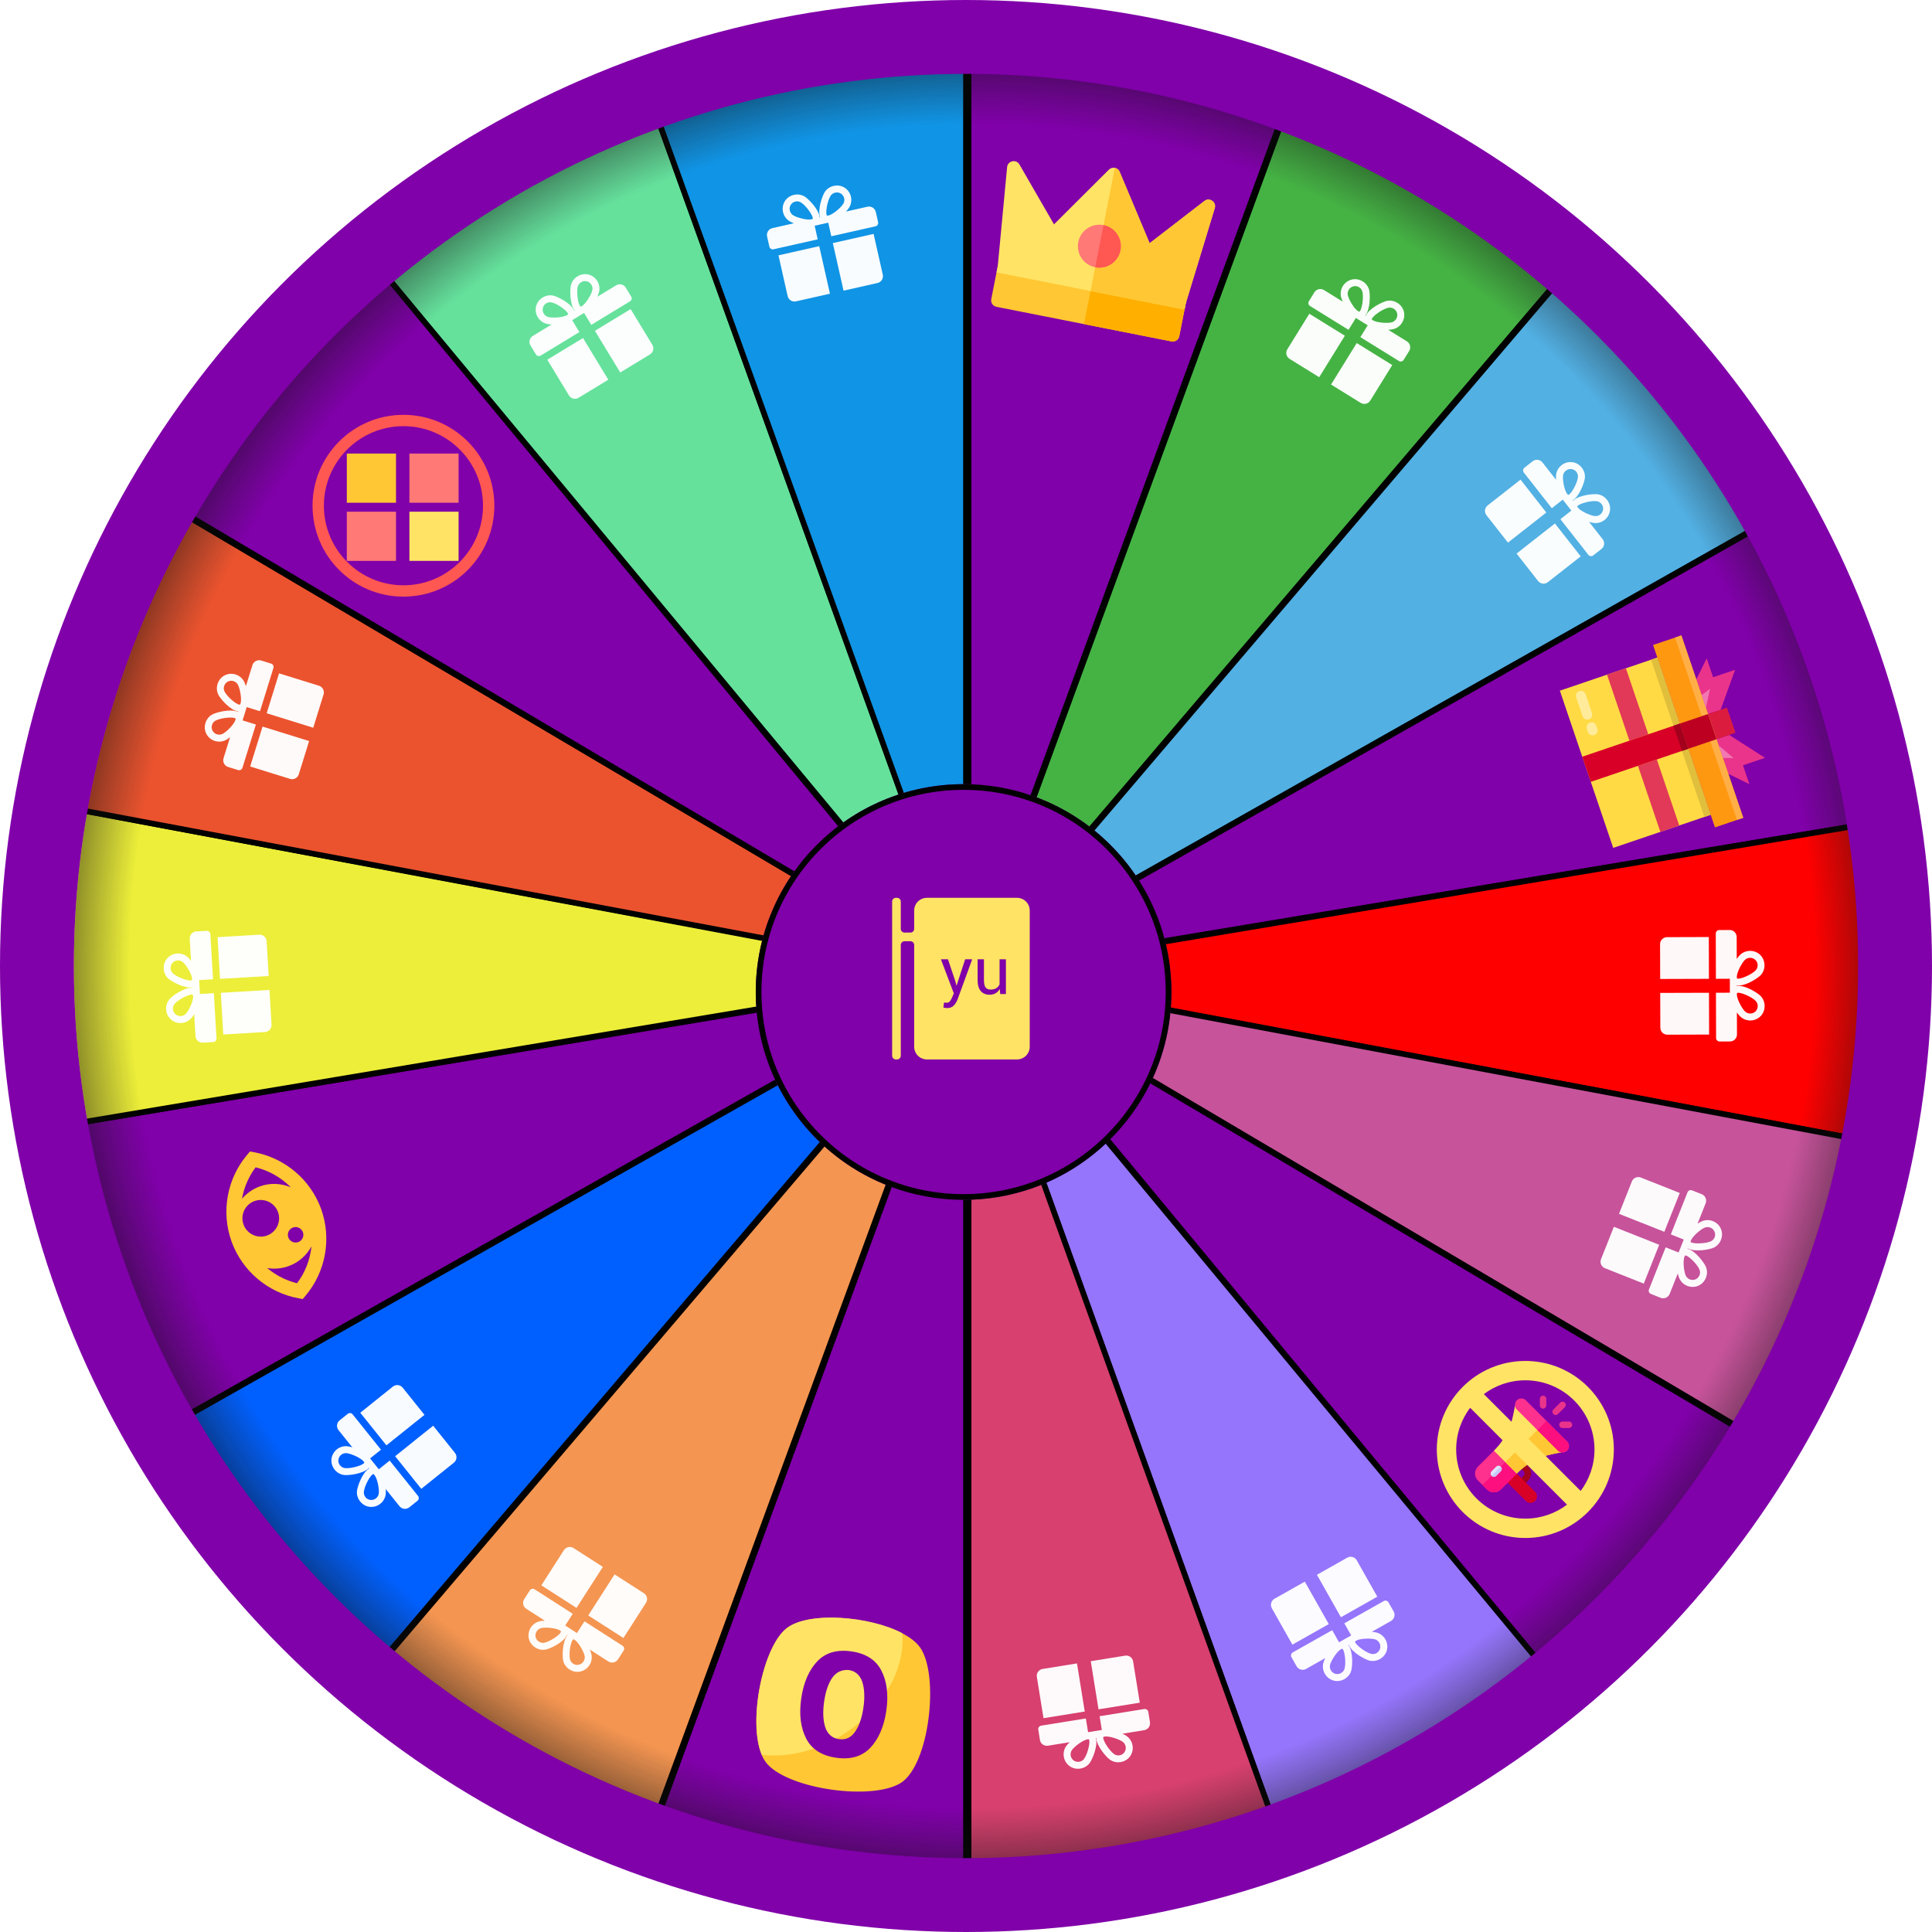 <svg width="340" height="340" viewBox="0 0 340 340" fill="none" xmlns="http://www.w3.org/2000/svg">
<g clip-path="url(#clip0)">
<path d="M114.236 323.293L64.794 295.299L169.774 172.032L114.236 323.293Z" fill="#F49551" stroke="black"/>
<path d="M170 333.904L114.462 323.293L170 171.806V333.904Z" fill="#8000A9" stroke="black"/>
<path d="M64.568 295.299L28.446 251.726L169.774 171.806L64.568 295.299Z" fill="#0060FF" stroke="black"/>
<path d="M28.221 251.726L8.805 198.446L170 171.58L28.221 251.726Z" fill="#8000A9" stroke="black"/>
<path d="M8.805 198.446V141.554L169.323 171.58L8.805 198.446Z" fill="#ECEE39" stroke="black"/>
<path d="M8.805 141.554L28.221 88.048L170 171.806L8.805 141.554Z" fill="#EB532E" stroke="black"/>
<path d="M28.22 87.822L64.794 44.701L170 171.806L28.22 87.822Z" fill="#8000A9" stroke="black"/>
<path d="M64.794 44.701L114.011 16.029L170.226 171.806L64.794 44.701Z" fill="#65E19C" stroke="black"/>
<path d="M114.011 16.029L170 6.547V171.355L114.011 16.029Z" fill="#1094E5" stroke="black"/>
<path d="M226.215 19.641L275.657 47.636L170.677 170.903L226.215 19.641Z" fill="#45B344" stroke="black"/>
<path d="M170.452 9.031L225.989 19.642L170.452 171.129L170.452 9.031Z" fill="#8000A9" stroke="black"/>
<path d="M170.452 9.031L225.989 19.642L170.452 171.129L170.452 9.031Z" fill="#8000A9" stroke="black"/>
<path d="M275.883 47.636L312.005 91.209L170.677 171.129L275.883 47.636Z" fill="#52B0E3" stroke="black"/>
<path d="M312.231 91.209L331.647 144.489L170.452 171.355L312.231 91.209Z" fill="#8000A9" stroke="black"/>
<path d="M331.647 144.489L331.647 201.381L171.129 171.355L331.647 144.489Z" fill="#FF0000" stroke="black"/>
<path d="M331.647 201.381L312.231 254.887L170.452 171.129L331.647 201.381Z" fill="#C7539B" stroke="black"/>
<path d="M312.231 255.113L275.657 298.234L170.451 171.129L312.231 255.113Z" fill="#8000A9" stroke="black"/>
<path d="M275.657 298.234L226.441 326.906L170.226 171.129L275.657 298.234Z" fill="#9575FC" stroke="black"/>
<path d="M226.441 326.906L170.452 336.388L170.452 171.58L226.441 326.906Z" fill="#D7406F" stroke="black"/>
<circle cx="171.035" cy="170.035" r="158.035" fill="url(#paint0_radial)"/>
<circle cx="170" cy="170" r="163.5" stroke="#8000A9" stroke-width="13"/>
<g filter="url(#filter0_d)">
<circle cx="169.574" cy="170.574" r="36.574" fill="#8000A9"/>
<circle cx="169.574" cy="170.574" r="36.074" stroke="black"/>
</g>
<g filter="url(#filter1_d)">
<path d="M178.976 156H163.118C161.882 156 160.879 157.002 160.879 158.239V161.462C160.879 161.825 160.585 162.118 160.223 162.118H159.18C158.817 162.118 158.524 161.825 158.524 161.462V156.657C158.524 156.294 158.23 156 157.867 156H157.656C157.294 156 157 156.294 157 156.657V162.119V163.642V183.79C157 184.152 157.294 184.446 157.656 184.446H157.867C158.23 184.446 158.524 184.152 158.524 183.79V164.299C158.524 163.936 158.817 163.642 159.18 163.642H160.223C160.585 163.642 160.879 163.936 160.879 164.299V182.207C160.879 183.444 161.882 184.446 163.118 184.446H178.976C180.213 184.446 181.215 183.444 181.215 182.207V158.239C181.215 157.002 180.213 156 178.976 156ZM168.517 173.873C168.362 174.283 168.141 174.641 167.853 174.947C167.565 175.252 167.175 175.404 166.686 175.404C166.595 175.404 166.48 175.394 166.341 175.373C166.201 175.353 166.094 175.333 166.019 175.314L166.132 174.438C166.109 174.434 166.176 174.438 166.332 174.449C166.489 174.461 166.588 174.466 166.629 174.466C166.867 174.466 167.06 174.361 167.211 174.15C167.362 173.938 167.488 173.705 167.59 173.449L167.856 172.81L165.584 166.818H166.827L168.116 170.668L168.313 171.436H168.347L169.851 166.818H171.089L168.517 173.873ZM177.024 172.934H176.023L175.95 172.03C175.758 172.358 175.511 172.61 175.209 172.787C174.908 172.965 174.559 173.053 174.164 173.053C173.497 173.053 172.977 172.84 172.604 172.414C172.23 171.989 172.044 171.325 172.044 170.425V166.819H173.158V170.436C173.158 171.088 173.254 171.536 173.446 171.781C173.638 172.026 173.938 172.149 174.344 172.149C174.74 172.149 175.067 172.069 175.325 171.909C175.583 171.748 175.778 171.521 175.91 171.227V166.819H177.024V172.934V172.934Z" fill="#FFE365"/>
</g>
<g filter="url(#filter2_d)">
<path d="M206.163 58.082L175.362 51.998C174.731 51.873 174.32 51.261 174.445 50.63L175.597 44.798C175.721 44.167 176.334 43.756 176.965 43.881L207.766 49.965C208.397 50.09 208.807 50.702 208.683 51.333L207.531 57.165C207.406 57.796 206.793 58.206 206.163 58.082Z" fill="#FFC733"/>
<path d="M207.766 49.965L192.365 46.923L190.762 55.04L206.163 58.082C206.793 58.206 207.406 57.796 207.531 57.165L208.683 51.333C208.807 50.702 208.397 50.089 207.766 49.965Z" fill="#FFAF00"/>
<path d="M211.953 33.369L202.317 40.806L197.042 28.233C196.722 27.471 195.732 27.276 195.146 27.858L185.487 37.482L179.402 26.939C178.836 25.959 177.34 26.287 177.234 27.412L175.585 44.855L175.371 45.94C176.87 46.236 207.254 52.238 208.457 52.475L208.671 51.391L213.779 34.631C214.108 33.55 212.85 32.678 211.953 33.369Z" fill="#FFE365"/>
<path d="M211.953 33.369L202.317 40.806L197.042 28.233C196.882 27.852 196.555 27.613 196.194 27.542L191.914 49.208C199.885 50.782 207.853 52.356 208.457 52.475L208.671 51.391L213.779 34.631C214.108 33.55 212.85 32.678 211.953 33.369Z" fill="#FFC733"/>
<path d="M192.739 45.033C190.694 44.629 189.36 42.637 189.764 40.592C190.167 38.548 192.159 37.213 194.204 37.617C196.248 38.021 197.583 40.013 197.179 42.057C196.775 44.102 194.783 45.437 192.739 45.033Z" fill="#FF7976"/>
<path d="M197.179 42.057C197.583 40.013 196.248 38.021 194.204 37.617L192.739 45.033C194.783 45.436 196.775 44.102 197.179 42.057Z" fill="#FF5752"/>
</g>
<g filter="url(#filter3_d)">
<path d="M301.05 141.393L291.661 113.725L274.509 119.546L283.898 147.215L301.05 141.393Z" fill="#FFDA44"/>
<path d="M306.734 132.68L307.86 136L304.155 134.172L302.089 128.085L304.302 127.334L310.607 131.365L306.734 132.68Z" fill="#EA348B"/>
<path d="M301.477 117.184L305.35 115.87L302.802 122.906L300.588 123.657L298.523 117.57L300.35 113.864L301.477 117.184Z" fill="#EA348B"/>
<path d="M290.072 127.223L286.13 115.602L282.81 116.729L286.753 128.35L290.072 127.223Z" fill="#E13957"/>
<path d="M295.516 143.272L291.573 131.651L288.254 132.778L292.196 144.399L295.516 143.272Z" fill="#E13957"/>
<path d="M305.41 126.957L303.907 122.531L300.587 123.657L302.09 128.084L305.41 126.957Z" fill="#DC1C3F"/>
<path d="M306.782 141.919L295.893 109.821L290.914 111.511L301.803 143.609L306.782 141.919Z" fill="#FF9811"/>
<path d="M301.05 141.395L291.664 113.725L290.557 114.1L299.944 141.771L301.05 141.395Z" fill="#DFBF3C"/>
<path d="M297.108 129.773L295.606 125.346L278.451 131.167L279.953 135.593L297.108 129.773Z" fill="#D80027"/>
<path d="M306.782 141.919L295.894 109.821L294.788 110.197L305.676 142.295L306.782 141.919Z" fill="#FFAF46"/>
<path d="M302.089 128.084L300.587 123.657L295.607 125.347L297.109 129.774L302.089 128.084Z" fill="#BD0022"/>
<path d="M280.166 123.487L279.039 120.167C278.884 119.708 278.386 119.463 277.928 119.619C277.469 119.774 277.224 120.272 277.379 120.73L278.506 124.051C278.661 124.509 279.159 124.755 279.617 124.599C280.076 124.443 280.321 123.946 280.166 123.487Z" fill="#FFEB99"/>
<path d="M281.104 126.254L280.917 125.701C280.761 125.243 280.263 124.997 279.805 125.153C279.347 125.308 279.101 125.806 279.257 126.264L279.444 126.818C279.6 127.276 280.098 127.522 280.556 127.366C281.014 127.211 281.26 126.713 281.104 126.254Z" fill="#FFEB99"/>
<path d="M297.108 129.774L295.606 125.346L294.5 125.722L296.002 130.149L297.108 129.774Z" fill="#A2001D"/>
<path d="M299.461 120.336L300.933 119.22L300.212 122.55L299.461 120.336Z" fill="#F178B2"/>
<path d="M303.216 131.405L305.063 131.395L302.464 129.191L303.216 131.405Z" fill="#F178B2"/>
</g>
<g filter="url(#filter4_d)">
<path d="M268.94 258.527L268.134 259.332C267.912 259.555 267.552 259.555 267.329 259.332C267.106 259.11 267.106 258.75 267.329 258.527L268.134 257.722C268.356 257.5 268.356 257.139 268.134 256.917L267.394 256.176C267.171 255.954 267.171 255.593 267.394 255.371C267.616 255.148 267.977 255.148 268.199 255.371L268.94 256.111C269.606 256.777 269.606 257.861 268.94 258.527Z" fill="#A2001D"/>
<path d="M270.148 262.151C269.703 262.596 268.982 262.596 268.537 262.151L264.511 258.124L266.121 256.514L270.148 260.54C270.593 260.985 270.593 261.706 270.148 262.151Z" fill="#D80027"/>
<path d="M264.478 253.26L266.975 255.757L266.926 257.319L264.108 260.138C263.439 260.806 262.344 260.79 261.676 260.122L260.065 258.511C259.405 257.851 259.413 256.78 260.081 256.111L262.9 253.293L264.478 253.26Z" fill="#FE318F"/>
<path d="M265.719 254.501L266.975 255.757L266.927 257.319L264.108 260.138C263.44 260.806 262.345 260.79 261.676 260.122L260.887 259.332L265.719 254.501Z" fill="#FD0F7F"/>
<path d="M271.555 245.89C271.241 245.891 270.986 245.635 270.986 245.321L270.986 244.182C270.986 243.867 271.24 243.612 271.555 243.612C271.869 243.612 272.124 243.867 272.124 244.182L272.125 245.321C272.125 245.635 271.87 245.89 271.555 245.89Z" fill="#EA348B"/>
<path d="M276.111 249.307L274.971 249.306C274.657 249.306 274.402 249.051 274.402 248.737C274.402 248.422 274.657 248.168 274.971 248.168L276.111 248.168C276.425 248.168 276.68 248.423 276.68 248.737C276.68 249.052 276.425 249.307 276.111 249.307Z" fill="#EA348B"/>
<path d="M275.382 244.837C275.608 245.063 275.608 245.417 275.382 245.642L274.174 246.85C273.949 247.076 273.594 247.076 273.369 246.85C273.143 246.625 273.143 246.271 273.369 246.045L274.577 244.837C274.802 244.612 275.157 244.612 275.382 244.837Z" fill="#EA348B"/>
<path d="M268.537 246.045L274.174 251.682C274.335 251.843 274.536 253.542 274.746 253.575L273.159 253.905C270.808 254.372 268.577 255.668 267.063 257.182L266.926 257.319L262.9 253.293L263.037 253.156C264.631 251.561 265.807 249.451 266.29 247.036L266.62 245.385L268.537 246.045Z" fill="#FFE365"/>
<path d="M264.108 256.111C264.334 256.337 264.334 256.691 264.108 256.916L263.303 257.722C263.077 257.947 262.723 257.947 262.498 257.722C262.272 257.496 262.272 257.142 262.498 256.916L263.303 256.111C263.528 255.886 263.883 255.886 264.108 256.111Z" fill="#E1E4FB"/>
<path d="M271.356 248.864L274.174 251.682C274.335 251.843 274.537 253.542 274.746 253.575L273.16 253.905C270.808 254.372 268.577 255.668 267.063 257.182L266.927 257.319L264.913 255.306L271.356 248.864Z" fill="#FFC733"/>
<path d="M264.108 256.111C264.333 256.337 264.333 256.691 264.108 256.917L263.303 257.722C263.077 257.947 262.723 257.947 262.497 257.722L264.108 256.111Z" fill="#C5C9F7"/>
<path d="M268.537 244.435L275.785 251.682C276.228 252.125 276.228 252.85 275.785 253.293C275.737 253.341 275.672 253.373 275.608 253.405C275.35 253.583 275.044 253.647 274.746 253.575C274.537 253.542 274.335 253.454 274.174 253.293L266.927 246.045C266.741 245.86 266.653 245.626 266.621 245.385C266.588 245.143 266.637 244.902 266.757 244.684C266.814 244.596 266.854 244.507 266.927 244.435C267.37 243.992 268.094 243.992 268.537 244.435Z" fill="#FE318F"/>
<path d="M272.161 248.058L275.785 251.682C276.227 252.125 276.227 252.85 275.785 253.293C275.736 253.341 275.672 253.373 275.607 253.405C275.35 253.583 275.044 253.647 274.746 253.574C274.536 253.542 274.335 253.454 274.174 253.293L270.55 249.669L272.161 248.058Z" fill="#FD0F7F"/>
<path d="M268.433 268.659C277.036 268.659 284.011 261.684 284.011 253.081C284.011 244.478 277.036 237.503 268.433 237.503C259.829 237.503 252.855 244.478 252.855 253.081C252.855 261.684 259.829 268.659 268.433 268.659ZM280.603 253.081C280.603 255.819 279.698 258.346 278.172 260.38L261.134 243.342C263.167 241.816 265.694 240.911 268.433 240.911C275.154 240.911 280.603 246.36 280.603 253.081V253.081ZM258.72 245.748L275.766 262.794C273.727 264.336 271.187 265.251 268.433 265.251C261.712 265.251 256.263 259.802 256.263 253.081C256.263 250.327 257.178 247.787 258.72 245.748V245.748Z" fill="#FFE365"/>
</g>
<g filter="url(#filter5_d)">
<path d="M158.457 311.808C153.338 314.899 139.02 312.86 135.06 308.477C131.008 304.081 133.754 288.144 138.471 284.519C143.189 280.893 158.35 283.052 161.868 287.85C165.387 292.647 163.576 308.717 158.457 311.808Z" fill="#FFC733"/>
<path d="M147.786 303.604C143.202 306.293 138.376 307.325 134.058 306.806C131.649 300.925 134.182 287.822 138.472 284.518C142.334 281.535 153.003 282.386 158.78 285.404C159.398 291.794 155.19 299.216 147.786 303.604Z" fill="#FFE365"/>
<path d="M147.159 307.334C144.632 306.974 142.88 305.866 141.903 304.008C140.926 302.15 140.591 299.811 141.004 296.91C141.404 294.102 142.392 291.856 143.849 290.344C145.305 288.833 147.297 288.257 149.824 288.617C152.35 288.977 154.102 290.085 155.079 291.943C156.056 293.801 156.391 296.14 155.978 299.041C155.578 301.849 154.59 304.095 153.134 305.607C151.677 307.118 149.686 307.694 147.159 307.334ZM146.497 293.204C145.775 294.247 145.295 295.611 145.028 297.482C144.775 299.261 144.843 300.798 145.244 302.001C145.646 303.204 146.502 303.899 147.625 304.059C148.842 304.232 149.764 303.79 150.485 302.747C151.207 301.704 151.687 300.34 151.954 298.468C152.207 296.69 152.139 295.153 151.738 293.95C151.336 292.747 150.48 292.052 149.357 291.892C148.127 291.813 147.205 292.254 146.497 293.204Z" fill="#8000A9"/>
</g>
<g filter="url(#filter6_d)">
<path d="M230.419 53.214L226.548 59.469C226.192 60.044 226.371 60.801 226.946 61.157L232.158 64.382L236.674 57.085L230.419 53.214Z" fill="white" fill-opacity="0.97"/>
<path d="M247.593 58.076L244.295 56.035C244.632 56.02 244.934 55.985 245.165 55.929C246.53 55.604 247.381 54.228 247.063 52.862C246.755 51.533 245.33 50.654 244.006 50.97C243.273 51.143 240.931 52.248 240.334 53.584L240.259 53.537C241.187 52.406 241.13 49.818 240.96 49.085C240.651 47.758 239.227 46.877 237.902 47.193C236.539 47.518 235.687 48.894 236.003 50.259C236.057 50.491 236.161 50.778 236.297 51.086L232.999 49.044C232.425 48.689 231.667 48.867 231.311 49.442L230.344 51.005C230.166 51.293 230.255 51.671 230.542 51.849L237.318 56.042L238.609 53.958L240.693 55.248L239.403 57.333L246.179 61.526C246.467 61.704 246.845 61.615 247.023 61.327L247.991 59.764C248.346 59.189 248.169 58.432 247.593 58.076ZM239.214 52.843C239.214 52.843 239.148 52.85 238.999 52.758C238.279 52.312 237.367 50.712 237.198 49.982C237.033 49.272 237.477 48.555 238.186 48.385C238.53 48.303 238.882 48.36 239.18 48.545C239.477 48.728 239.686 49.019 239.766 49.362C240.031 50.504 239.612 52.742 239.214 52.843ZM241.592 54.362C241.444 54.27 241.421 54.21 241.421 54.209C241.334 53.807 243.15 52.434 244.29 52.162C244.973 51.998 245.709 52.451 245.869 53.14C246.035 53.85 245.591 54.568 244.881 54.737C244.152 54.911 242.313 54.809 241.592 54.362Z" fill="white" fill-opacity="0.97"/>
<path d="M238.759 58.375L234.243 65.672L239.455 68.898C240.03 69.254 240.786 69.076 241.142 68.501L245.013 62.246L238.759 58.375Z" fill="white" fill-opacity="0.97"/>
</g>
<g filter="url(#filter7_d)">
<path d="M267.589 82.407L261.801 86.947C261.268 87.365 261.176 88.137 261.593 88.668L265.376 93.491L272.128 88.195L267.589 82.407Z" fill="white" fill-opacity="0.97"/>
<path d="M282.039 92.886L279.645 89.834C279.966 89.936 280.263 90.007 280.499 90.034C281.891 90.199 283.165 89.2 283.336 87.808C283.505 86.454 282.47 85.138 281.117 84.979C280.37 84.889 277.791 85.12 276.77 86.168L276.716 86.099C277.977 85.356 278.815 82.907 278.907 82.16C279.074 80.808 278.04 79.49 276.688 79.331C275.296 79.167 274.022 80.166 273.849 81.556C273.82 81.793 273.819 82.097 273.841 82.433L271.447 79.381C271.03 78.85 270.257 78.756 269.726 79.173L268.279 80.308C268.013 80.517 267.966 80.903 268.175 81.169L273.093 87.439L275.022 85.926L276.535 87.855L274.606 89.368L279.523 95.638C279.732 95.904 280.118 95.951 280.384 95.742L281.831 94.607C282.362 94.19 282.457 93.419 282.039 92.886ZM275.974 85.087C275.974 85.087 275.91 85.072 275.802 84.934C275.279 84.267 274.974 82.452 275.066 81.707C275.156 80.984 275.82 80.464 276.544 80.549C276.895 80.59 277.206 80.765 277.422 81.041C277.638 81.316 277.734 81.66 277.69 82.01C277.546 83.173 276.382 85.13 275.974 85.087ZM277.683 87.333C277.576 87.196 277.575 87.131 277.576 87.13C277.632 86.723 279.81 86.059 280.974 86.196C281.671 86.277 282.207 86.956 282.12 87.658C282.031 88.382 281.367 88.903 280.642 88.817C279.897 88.729 278.207 88 277.683 87.333Z" fill="white" fill-opacity="0.97"/>
<path d="M273.641 90.125L266.889 95.421L270.672 100.244C271.089 100.776 271.86 100.869 272.393 100.452L278.181 95.912L273.641 90.125Z" fill="white" fill-opacity="0.97"/>
</g>
<g filter="url(#filter8_d)">
<path d="M300.723 162.902L293.368 162.925C292.691 162.927 292.143 163.479 292.145 164.154L292.164 170.284L300.745 170.258L300.723 162.902Z" fill="white" fill-opacity="0.97"/>
<path d="M305.679 180.05L305.667 176.171C305.858 176.449 306.048 176.688 306.217 176.854C307.215 177.84 308.833 177.835 309.824 176.843C310.789 175.879 310.782 174.204 309.813 173.247C309.278 172.717 307.103 171.314 305.653 171.513L305.653 171.425C307.104 171.614 309.27 170.198 309.802 169.665C310.765 168.701 310.76 167.027 309.791 166.07C308.794 165.085 307.176 165.089 306.184 166.079C306.016 166.248 305.828 166.487 305.639 166.766L305.627 162.888C305.625 162.212 305.073 161.663 304.397 161.665L302.558 161.671C302.22 161.672 301.946 161.947 301.947 162.286L301.972 170.254L304.423 170.247L304.431 172.699L301.979 172.706L302.003 180.674C302.004 181.013 302.28 181.287 302.618 181.286L304.457 181.28C305.132 181.278 305.681 180.727 305.679 180.05ZM305.689 170.171C305.689 170.171 305.649 170.119 305.648 169.944C305.646 169.097 306.521 167.477 307.051 166.947C307.567 166.432 308.411 166.429 308.929 166.941C309.18 167.189 309.319 167.519 309.32 167.869C309.321 168.219 309.184 168.549 308.935 168.799C308.106 169.627 305.986 170.455 305.689 170.171ZM305.658 172.993C305.657 172.819 305.696 172.767 305.697 172.767C305.992 172.48 308.118 173.295 308.951 174.119C309.452 174.612 309.457 175.476 308.957 175.976C308.441 176.493 307.598 176.495 307.079 175.982C306.545 175.455 305.66 173.841 305.658 172.993Z" fill="white" fill-opacity="0.97"/>
<path d="M300.753 172.71L292.172 172.736L292.19 178.865C292.192 179.542 292.743 180.09 293.42 180.088L300.776 180.065L300.753 172.71Z" fill="white" fill-opacity="0.97"/>
</g>
<g filter="url(#filter9_d)">
<path d="M295.608 207.944L288.772 205.231C288.143 204.981 287.43 205.29 287.18 205.918L284.919 211.614L292.895 214.78L295.608 207.944Z" fill="white" fill-opacity="0.97"/>
<path d="M293.836 225.704L295.267 222.099C295.341 222.428 295.428 222.719 295.524 222.937C296.083 224.223 297.587 224.82 298.876 224.267C300.13 223.731 300.746 222.174 300.202 220.925C299.903 220.234 298.405 218.123 296.985 217.769L297.018 217.687C298.294 218.402 300.832 217.893 301.523 217.596C302.775 217.059 303.393 215.503 302.849 214.254C302.29 212.969 300.786 212.372 299.498 212.922C299.279 213.016 299.015 213.169 298.736 213.357L300.167 209.752C300.416 209.124 300.107 208.409 299.48 208.16L297.771 207.482C297.456 207.357 297.1 207.511 296.975 207.825L294.036 215.232L296.314 216.136L295.41 218.415L293.131 217.51L290.192 224.917C290.067 225.231 290.221 225.588 290.536 225.713L292.245 226.391C292.872 226.64 293.586 226.333 293.836 225.704ZM297.518 216.536C297.518 216.536 297.499 216.473 297.564 216.31C297.876 215.523 299.291 214.345 299.98 214.05C300.651 213.764 301.434 214.075 301.726 214.743C301.866 215.067 301.872 215.424 301.743 215.75C301.614 216.074 301.365 216.33 301.041 216.469C299.963 216.931 297.687 216.911 297.518 216.536ZM296.439 219.144C296.504 218.982 296.559 218.949 296.56 218.95C296.94 218.793 298.61 220.34 299.078 221.414C299.359 222.058 299.043 222.862 298.393 223.141C297.722 223.428 296.938 223.117 296.648 222.448C296.348 221.76 296.126 219.933 296.439 219.144Z" fill="white" fill-opacity="0.97"/>
<path d="M291.991 217.06L284.016 213.894L281.754 219.591C281.505 220.22 281.813 220.933 282.441 221.183L289.278 223.896L291.991 217.06Z" fill="white" fill-opacity="0.97"/>
</g>
<g filter="url(#filter10_d)">
<path d="M242.383 278.991L238.767 272.587C238.434 271.997 237.685 271.79 237.097 272.122L231.759 275.136L235.979 282.608L242.383 278.991Z" fill="white" fill-opacity="0.97"/>
<path d="M229.849 291.7L233.227 289.793C233.078 290.095 232.962 290.377 232.9 290.607C232.528 291.959 233.323 293.368 234.674 293.747C235.987 294.118 237.444 293.292 237.805 291.979C238.006 291.253 238.166 288.67 237.283 287.503L237.36 287.459C237.904 288.817 240.2 290.015 240.924 290.218C242.236 290.587 243.694 289.763 244.055 288.45C244.427 287.099 243.631 285.69 242.283 285.309C242.053 285.244 241.752 285.197 241.417 285.169L244.794 283.262C245.382 282.93 245.591 282.18 245.259 281.592L244.355 279.99C244.188 279.696 243.814 279.592 243.519 279.758L236.581 283.676L237.786 285.811L235.651 287.016L234.446 284.881L227.507 288.799C227.212 288.965 227.108 289.34 227.275 289.634L228.179 291.235C228.511 291.824 229.26 292.033 229.849 291.7ZM238.472 286.878C238.472 286.878 238.497 286.817 238.65 286.731C239.387 286.315 241.228 286.286 241.95 286.49C242.651 286.687 243.066 287.422 242.873 288.125C242.779 288.465 242.56 288.747 242.254 288.919C241.95 289.091 241.596 289.133 241.256 289.038C240.128 288.721 238.368 287.276 238.472 286.878ZM235.995 288.23C236.146 288.145 236.21 288.153 236.211 288.154C236.605 288.271 236.934 290.524 236.623 291.654C236.438 292.331 235.687 292.758 235.006 292.567C234.303 292.37 233.888 291.635 234.082 290.932C234.281 290.209 235.256 288.647 235.995 288.23Z" fill="white" fill-opacity="0.97"/>
<path d="M233.843 283.813L229.624 276.341L224.287 279.355C223.697 279.687 223.489 280.436 223.822 281.025L227.438 287.43L233.843 283.813Z" fill="white" fill-opacity="0.97"/>
</g>
<g filter="url(#filter11_d)">
<path d="M200.582 297.642L199.41 290.382C199.302 289.714 198.672 289.26 198.005 289.368L191.955 290.344L193.322 298.814L200.582 297.642Z" fill="white" fill-opacity="0.97"/>
<path d="M184.418 305.217L188.247 304.599C188.002 304.831 187.796 305.055 187.659 305.249C186.841 306.388 187.098 307.984 188.233 308.808C189.336 309.611 190.989 309.342 191.783 308.236C192.223 307.625 193.269 305.258 192.845 303.858L192.932 303.844C192.972 305.306 194.71 307.224 195.319 307.665C196.421 308.466 198.075 308.199 198.868 307.093C199.685 305.954 199.427 304.358 198.295 303.534C198.102 303.393 197.836 303.245 197.531 303.102L201.36 302.484C202.027 302.377 202.482 301.746 202.375 301.08L202.082 299.265C202.028 298.931 201.713 298.704 201.379 298.758L193.513 300.026L193.904 302.446L191.483 302.836L191.093 300.417L183.227 301.685C182.893 301.739 182.665 302.054 182.719 302.388L183.012 304.202C183.12 304.869 183.75 305.325 184.418 305.217ZM194.177 303.684C194.177 303.684 194.221 303.636 194.394 303.608C195.231 303.473 196.967 304.084 197.573 304.525C198.163 304.954 198.297 305.786 197.872 306.378C197.667 306.665 197.363 306.853 197.017 306.909C196.672 306.964 196.325 306.881 196.039 306.674C195.091 305.985 193.942 304.021 194.177 303.684ZM191.385 304.093C191.556 304.066 191.614 304.096 191.614 304.097C191.943 304.343 191.47 306.569 190.787 307.521C190.379 308.092 189.526 308.232 188.954 307.817C188.363 307.388 188.229 306.556 188.654 305.963C189.091 305.354 190.547 304.228 191.385 304.093Z" fill="white" fill-opacity="0.97"/>
<path d="M190.899 299.202L189.532 290.732L183.483 291.708C182.815 291.816 182.36 292.446 182.468 293.114L183.64 300.373L190.899 299.202Z" fill="white" fill-opacity="0.97"/>
</g>
<g filter="url(#filter12_d)">
<path d="M109.711 286.264L113.684 280.073C114.049 279.504 113.883 278.744 113.314 278.38L108.156 275.069L103.521 282.291L109.711 286.264Z" fill="white" fill-opacity="0.97"/>
<path d="M92.618 281.122L95.883 283.216C95.546 283.226 95.243 283.256 95.011 283.308C93.642 283.611 92.768 284.972 93.063 286.344C93.349 287.678 94.76 288.58 96.089 288.285C96.825 288.124 99.184 287.058 99.803 285.732L99.878 285.78C98.931 286.896 98.945 289.485 99.104 290.22C99.391 291.552 100.801 292.457 102.13 292.162C103.499 291.859 104.373 290.497 104.079 289.127C104.029 288.894 103.93 288.606 103.798 288.296L107.063 290.391C107.631 290.756 108.392 290.59 108.757 290.021L109.75 288.474C109.933 288.189 109.85 287.81 109.565 287.627L102.859 283.323L101.534 285.387L99.471 284.062L100.795 281.999L94.089 277.695C93.804 277.513 93.425 277.595 93.242 277.88L92.249 279.428C91.884 279.996 92.049 280.756 92.618 281.122ZM100.911 286.491C100.911 286.491 100.977 286.485 101.124 286.58C101.837 287.037 102.723 288.651 102.88 289.385C103.033 290.097 102.577 290.807 101.865 290.965C101.521 291.041 101.169 290.979 100.874 290.789C100.58 290.601 100.377 290.307 100.302 289.962C100.056 288.816 100.511 286.586 100.911 286.491ZM98.558 284.933C98.705 285.027 98.727 285.088 98.726 285.089C98.807 285.492 96.969 286.835 95.825 287.089C95.139 287.242 94.411 286.777 94.261 286.086C94.108 285.372 94.563 284.662 95.276 284.505C96.008 284.343 97.844 284.475 98.558 284.933Z" fill="white" fill-opacity="0.97"/>
<path d="M101.457 280.967L106.092 273.745L100.933 270.434C100.364 270.069 99.605 270.234 99.239 270.804L95.267 276.994L101.457 280.967Z" fill="white" fill-opacity="0.97"/>
</g>
<g filter="url(#filter13_d)">
<path d="M74.135 260.009L79.875 255.409C80.403 254.986 80.487 254.213 80.065 253.686L76.232 248.903L69.535 254.27L74.135 260.009Z" fill="white" fill-opacity="0.97"/>
<path d="M59.576 249.683L62.002 252.71C61.679 252.612 61.382 252.543 61.146 252.519C59.752 252.369 58.489 253.381 58.332 254.774C58.177 256.13 59.226 257.435 60.58 257.58C61.329 257.662 63.905 257.404 64.915 256.345L64.97 256.414C63.717 257.17 62.905 259.628 62.821 260.375C62.668 261.73 63.715 263.036 65.069 263.181C66.463 263.331 67.726 262.319 67.884 260.927C67.911 260.69 67.909 260.385 67.883 260.049L70.309 263.076C70.731 263.603 71.505 263.688 72.032 263.266L73.467 262.116C73.731 261.904 73.774 261.518 73.562 261.254L68.579 255.036L66.666 256.57L65.132 254.656L67.046 253.123L62.062 246.905C61.851 246.641 61.465 246.598 61.201 246.81L59.766 247.96C59.239 248.382 59.153 249.155 59.576 249.683ZM65.723 257.418C65.723 257.418 65.787 257.433 65.896 257.57C66.426 258.231 66.75 260.043 66.665 260.788C66.583 261.512 65.925 262.04 65.2 261.963C64.849 261.925 64.536 261.753 64.317 261.48C64.098 261.207 63.999 260.864 64.038 260.513C64.17 259.349 65.314 257.38 65.723 257.418ZM63.989 255.191C64.098 255.326 64.1 255.391 64.099 255.392C64.047 255.8 61.877 256.486 60.711 256.362C60.013 256.288 59.471 255.615 59.55 254.912C59.631 254.187 60.289 253.659 61.015 253.738C61.761 253.817 63.459 254.529 63.989 255.191Z" fill="white" fill-opacity="0.97"/>
<path d="M68.002 252.356L74.698 246.99L70.865 242.207C70.442 241.679 69.67 241.593 69.142 242.017L63.402 246.617L68.002 252.356Z" fill="white" fill-opacity="0.97"/>
</g>
<g filter="url(#filter14_d)">
<path d="M39.294 180.056L46.636 179.623C47.311 179.583 47.827 179.001 47.787 178.327L47.426 172.209L38.861 172.715L39.294 180.056Z" fill="white" fill-opacity="0.97"/>
<path d="M33.388 163.211L33.617 167.083C33.411 166.817 33.208 166.589 33.029 166.433C31.979 165.504 30.364 165.599 29.43 166.645C28.521 167.662 28.622 169.333 29.642 170.234C30.206 170.734 32.455 172.013 33.891 171.733L33.896 171.821C32.438 171.713 30.354 173.249 29.853 173.81C28.946 174.826 29.044 176.498 30.065 177.399C31.115 178.327 32.73 178.231 33.664 177.188C33.823 177.01 33.997 176.76 34.17 176.471L34.399 180.343C34.439 181.017 35.02 181.534 35.694 181.495L37.529 181.386C37.867 181.366 38.125 181.076 38.105 180.738L37.636 172.784L35.189 172.929L35.045 170.481L37.491 170.337L37.022 162.383C37.002 162.045 36.712 161.787 36.374 161.807L34.539 161.916C33.865 161.955 33.348 162.536 33.388 163.211ZM33.93 173.076C33.93 173.076 33.973 173.125 33.983 173.3C34.033 174.145 33.25 175.811 32.75 176.37C32.264 176.913 31.423 176.963 30.876 176.481C30.612 176.247 30.456 175.926 30.435 175.576C30.414 175.227 30.532 174.89 30.767 174.627C31.548 173.753 33.618 172.808 33.93 173.076ZM33.804 170.256C33.814 170.43 33.778 170.484 33.777 170.484C33.499 170.786 31.332 170.092 30.453 169.316C29.927 168.852 29.873 167.989 30.344 167.462C30.83 166.917 31.672 166.868 32.218 167.351C32.78 167.847 33.754 169.409 33.804 170.256Z" fill="white" fill-opacity="0.97"/>
<path d="M38.718 170.266L47.283 169.76L46.922 163.643C46.883 162.967 46.302 162.451 45.627 162.491L38.285 162.925L38.718 170.266Z" fill="white" fill-opacity="0.97"/>
</g>
<g filter="url(#filter15_d)">
<path d="M44.024 132.89L51.048 135.071C51.694 135.272 52.382 134.909 52.582 134.264L54.399 128.411L46.205 125.867L44.024 132.89Z" fill="white" fill-opacity="0.97"/>
<path d="M44.426 115.048L43.276 118.752C43.177 118.43 43.068 118.146 42.956 117.936C42.3 116.697 40.755 116.217 39.512 116.867C38.303 117.498 37.809 119.098 38.446 120.301C38.798 120.967 40.453 122.957 41.896 123.201L41.869 123.285C40.542 122.67 38.051 123.373 37.385 123.722C36.177 124.353 35.681 125.953 36.319 127.156C36.975 128.394 38.52 128.874 39.762 128.226C39.974 128.116 40.225 127.944 40.489 127.734L39.339 131.439C39.139 132.084 39.501 132.773 40.146 132.973L41.902 133.518C42.225 133.618 42.569 133.438 42.669 133.114L45.031 125.505L42.69 124.778L43.416 122.436L45.758 123.163L48.119 115.553C48.22 115.23 48.039 114.886 47.716 114.786L45.96 114.241C45.315 114.04 44.627 114.402 44.426 115.048ZM41.459 124.471C41.459 124.471 41.482 124.532 41.431 124.7C41.179 125.509 39.86 126.792 39.195 127.139C38.549 127.476 37.743 127.226 37.402 126.582C37.237 126.27 37.203 125.914 37.307 125.58C37.411 125.246 37.64 124.972 37.952 124.808C38.991 124.266 41.262 124.111 41.459 124.471ZM42.334 121.788C42.283 121.954 42.23 121.992 42.229 121.991C41.862 122.177 40.078 120.763 39.529 119.727C39.199 119.107 39.453 118.281 40.08 117.953C40.726 117.615 41.532 117.865 41.873 118.51C42.224 119.173 42.586 120.978 42.334 121.788Z" fill="white" fill-opacity="0.97"/>
<path d="M46.929 123.523L55.124 126.068L56.941 120.215C57.142 119.568 56.781 118.881 56.134 118.681L49.11 116.5L46.929 123.523Z" fill="white" fill-opacity="0.97"/>
</g>
<g filter="url(#filter16_d)">
<path d="M96.313 61.305L100.131 67.592C100.482 68.171 101.237 68.355 101.815 68.004L107.054 64.822L102.6 57.487L96.313 61.305Z" fill="white" fill-opacity="0.97"/>
<path d="M108.438 48.206L105.123 50.219C105.262 49.912 105.368 49.627 105.423 49.395C105.753 48.032 104.913 46.649 103.551 46.313C102.227 45.984 100.797 46.855 100.478 48.179C100.3 48.911 100.221 51.498 101.141 52.637L101.065 52.682C100.478 51.342 98.146 50.218 97.416 50.038C96.093 49.711 94.661 50.58 94.342 51.904C94.014 53.267 94.854 54.65 96.213 54.988C96.445 55.045 96.747 55.082 97.084 55.1L93.768 57.114C93.191 57.464 93.006 58.22 93.357 58.798L94.311 60.37C94.487 60.659 94.864 60.751 95.153 60.575L101.964 56.439L100.692 54.344L102.787 53.071L104.06 55.167L110.871 51.031C111.16 50.855 111.252 50.478 111.077 50.189L110.122 48.617C109.772 48.04 109.017 47.854 108.438 48.206ZM99.972 53.299C99.972 53.299 99.949 53.36 99.8 53.451C99.076 53.891 97.237 53.978 96.509 53.797C95.801 53.622 95.363 52.901 95.534 52.192C95.617 51.849 95.827 51.56 96.127 51.379C96.426 51.197 96.779 51.143 97.121 51.228C98.259 51.51 100.063 52.898 99.972 53.299ZM102.406 51.869C102.257 51.959 102.192 51.952 102.192 51.951C101.794 51.847 101.394 49.606 101.669 48.467C101.832 47.784 102.57 47.333 103.257 47.502C103.965 47.678 104.403 48.398 104.231 49.108C104.056 49.837 103.131 51.428 102.406 51.869Z" fill="white" fill-opacity="0.97"/>
<path d="M104.696 56.215L109.15 63.55L114.389 60.368C114.968 60.017 115.152 59.263 114.801 58.684L110.983 52.397L104.696 56.215Z" fill="white" fill-opacity="0.97"/>
</g>
<g filter="url(#filter17_d)">
<path d="M136.996 42.934L138.613 50.108C138.762 50.768 139.419 51.182 140.078 51.034L146.056 49.687L144.17 41.317L136.996 42.934Z" fill="white" fill-opacity="0.97"/>
<path d="M152.663 34.378L148.879 35.23C149.109 34.983 149.3 34.747 149.426 34.545C150.172 33.358 149.817 31.78 148.633 31.028C147.483 30.295 145.85 30.665 145.126 31.818C144.724 32.455 143.826 34.882 144.335 36.254L144.249 36.273C144.119 34.816 142.266 33.008 141.631 32.605C140.481 31.874 138.848 32.242 138.124 33.395C137.379 34.582 137.734 36.16 138.916 36.913C139.117 37.041 139.391 37.172 139.704 37.296L135.921 38.149C135.262 38.297 134.846 38.955 134.994 39.614L135.399 41.407C135.473 41.737 135.801 41.944 136.131 41.87L143.904 40.119L143.365 37.728L145.757 37.189L146.296 39.58L154.069 37.83C154.399 37.755 154.607 37.427 154.532 37.097L154.128 35.304C153.98 34.645 153.323 34.229 152.663 34.378ZM143.016 36.509C143.016 36.509 142.975 36.56 142.804 36.598C141.978 36.784 140.207 36.281 139.575 35.879C138.96 35.487 138.774 34.664 139.162 34.047C139.349 33.748 139.641 33.542 139.983 33.465C140.324 33.388 140.676 33.45 140.973 33.639C141.962 34.268 143.23 36.158 143.016 36.509ZM145.778 35.928C145.608 35.967 145.55 35.94 145.549 35.938C145.206 35.713 145.54 33.462 146.163 32.47C146.536 31.875 147.378 31.683 147.975 32.062C148.591 32.453 148.777 33.276 148.388 33.893C147.99 34.528 146.606 35.742 145.778 35.928Z" fill="white" fill-opacity="0.97"/>
<path d="M146.564 40.781L148.45 49.15L154.429 47.803C155.089 47.654 155.503 46.998 155.355 46.338L153.738 39.163L146.564 40.781Z" fill="white" fill-opacity="0.97"/>
</g>
<g clip-path="url(#clip1)" filter="url(#filter18_d)">
<path d="M43.516 201.203C39.946 205.417 38.881 211.259 40.736 216.45C42.592 221.64 47.119 225.484 52.551 226.48L53.273 226.613L53.748 226.052C57.319 221.838 58.383 215.996 56.528 210.805C54.673 205.615 50.146 201.772 44.713 200.775L43.99 200.642L43.516 201.203ZM44.804 209.361C45.357 209.164 45.926 209.129 46.465 209.227C47.562 209.427 48.527 210.188 48.93 211.315C49.53 212.993 48.656 214.841 46.977 215.44C45.649 215.915 44.218 215.464 43.38 214.425C43.159 214.151 42.977 213.838 42.852 213.487C42.251 211.808 43.126 209.961 44.804 209.361ZM52.27 216.642C51.624 216.761 50.969 216.402 50.74 215.763C50.487 215.054 50.856 214.274 51.566 214.02C52.15 213.811 52.777 214.03 53.124 214.508C53.198 214.611 53.264 214.721 53.308 214.846C53.562 215.555 53.193 216.335 52.483 216.589C52.413 216.614 52.342 216.628 52.27 216.642ZM52.277 223.826C50.317 223.348 48.521 222.417 47.01 221.151C48.232 221.36 49.52 221.272 50.768 220.826C52.575 220.18 53.971 218.901 54.816 217.332C54.577 219.658 53.717 221.914 52.277 223.826ZM51.18 206.952C49.511 206.24 47.586 206.121 45.747 206.778C44.472 207.234 43.403 208.008 42.584 208.974C42.937 206.987 43.745 205.08 44.986 203.429C47.364 204.009 49.503 205.247 51.18 206.952Z" fill="#FFC733"/>
</g>
<g filter="url(#filter19_d)">
<circle cx="71" cy="87" r="15" stroke="#FF5752" stroke-width="2"/>
<rect x="61.033" y="77.82" width="8.656" height="8.656" fill="#FFC733"/>
<rect x="61.033" y="88.049" width="8.656" height="8.656" fill="#FF7976"/>
<rect x="72.049" y="77.82" width="8.656" height="8.656" fill="#FF7976"/>
<rect x="72.049" y="88.049" width="8.656" height="8.656" fill="#FFE365"/>
</g>
</g>
<defs>
<filter id="filter0_d" x="129" y="134" width="81.147" height="81.147" filterUnits="userSpaceOnUse" color-interpolation-filters="sRGB">
<feFlood flood-opacity="0" result="BackgroundImageFix"/>
<feColorMatrix in="SourceAlpha" type="matrix" values="0 0 0 0 0 0 0 0 0 0 0 0 0 0 0 0 0 0 127 0"/>
<feOffset dy="4"/>
<feGaussianBlur stdDeviation="2"/>
<feColorMatrix type="matrix" values="0 0 0 0 0 0 0 0 0 0 0 0 0 0 0 0 0 0 0.25 0"/>
<feBlend mode="normal" in2="BackgroundImageFix" result="effect1_dropShadow"/>
<feBlend mode="normal" in="SourceGraphic" in2="effect1_dropShadow" result="shape"/>
</filter>
<filter id="filter1_d" x="155" y="156" width="28.215" height="32.446" filterUnits="userSpaceOnUse" color-interpolation-filters="sRGB">
<feFlood flood-opacity="0" result="BackgroundImageFix"/>
<feColorMatrix in="SourceAlpha" type="matrix" values="0 0 0 0 0 0 0 0 0 0 0 0 0 0 0 0 0 0 127 0"/>
<feOffset dy="2"/>
<feGaussianBlur stdDeviation="1"/>
<feColorMatrix type="matrix" values="0 0 0 0 0 0 0 0 0 0 0 0 0 0 0 0 0 0 0.67 0"/>
<feBlend mode="normal" in2="BackgroundImageFix" result="effect1_dropShadow"/>
<feBlend mode="normal" in="SourceGraphic" in2="effect1_dropShadow" result="shape"/>
</filter>
<filter id="filter2_d" x="172.422" y="26.358" width="43.41" height="35.746" filterUnits="userSpaceOnUse" color-interpolation-filters="sRGB">
<feFlood flood-opacity="0" result="BackgroundImageFix"/>
<feColorMatrix in="SourceAlpha" type="matrix" values="0 0 0 0 0 0 0 0 0 0 0 0 0 0 0 0 0 0 127 0"/>
<feOffset dy="2"/>
<feGaussianBlur stdDeviation="1"/>
<feColorMatrix type="matrix" values="0 0 0 0 0 0 0 0 0 0 0 0 0 0 0 0 0 0 0.25 0"/>
<feBlend mode="normal" in2="BackgroundImageFix" result="effect1_dropShadow"/>
<feBlend mode="normal" in="SourceGraphic" in2="effect1_dropShadow" result="shape"/>
</filter>
<filter id="filter3_d" x="272.509" y="109.821" width="40.098" height="41.393" filterUnits="userSpaceOnUse" color-interpolation-filters="sRGB">
<feFlood flood-opacity="0" result="BackgroundImageFix"/>
<feColorMatrix in="SourceAlpha" type="matrix" values="0 0 0 0 0 0 0 0 0 0 0 0 0 0 0 0 0 0 127 0"/>
<feOffset dy="2"/>
<feGaussianBlur stdDeviation="1"/>
<feColorMatrix type="matrix" values="0 0 0 0 0 0 0 0 0 0 0 0 0 0 0 0 0 0 0.25 0"/>
<feBlend mode="normal" in2="BackgroundImageFix" result="effect1_dropShadow"/>
<feBlend mode="normal" in="SourceGraphic" in2="effect1_dropShadow" result="shape"/>
</filter>
<filter id="filter4_d" x="250.855" y="237.503" width="35.155" height="35.155" filterUnits="userSpaceOnUse" color-interpolation-filters="sRGB">
<feFlood flood-opacity="0" result="BackgroundImageFix"/>
<feColorMatrix in="SourceAlpha" type="matrix" values="0 0 0 0 0 0 0 0 0 0 0 0 0 0 0 0 0 0 127 0"/>
<feOffset dy="2"/>
<feGaussianBlur stdDeviation="1"/>
<feColorMatrix type="matrix" values="0 0 0 0 0 0 0 0 0 0 0 0 0 0 0 0 0 0 0.25 0"/>
<feBlend mode="normal" in2="BackgroundImageFix" result="effect1_dropShadow"/>
<feBlend mode="normal" in="SourceGraphic" in2="effect1_dropShadow" result="shape"/>
</filter>
<filter id="filter5_d" x="131.095" y="282.664" width="34.596" height="34.628" filterUnits="userSpaceOnUse" color-interpolation-filters="sRGB">
<feFlood flood-opacity="0" result="BackgroundImageFix"/>
<feColorMatrix in="SourceAlpha" type="matrix" values="0 0 0 0 0 0 0 0 0 0 0 0 0 0 0 0 0 0 127 0"/>
<feOffset dy="2"/>
<feGaussianBlur stdDeviation="1"/>
<feColorMatrix type="matrix" values="0 0 0 0 0 0 0 0 0 0 0 0 0 0 0 0 0 0 0.25 0"/>
<feBlend mode="normal" in2="BackgroundImageFix" result="effect1_dropShadow"/>
<feBlend mode="normal" in="SourceGraphic" in2="effect1_dropShadow" result="shape"/>
</filter>
<filter id="filter6_d" x="224.365" y="47.128" width="25.809" height="25.953" filterUnits="userSpaceOnUse" color-interpolation-filters="sRGB">
<feFlood flood-opacity="0" result="BackgroundImageFix"/>
<feColorMatrix in="SourceAlpha" type="matrix" values="0 0 0 0 0 0 0 0 0 0 0 0 0 0 0 0 0 0 127 0"/>
<feOffset dy="2"/>
<feGaussianBlur stdDeviation="1"/>
<feColorMatrix type="matrix" values="0 0 0 0 0 0 0 0 0 0 0 0 0 0 0 0 0 0 0.25 0"/>
<feBlend mode="normal" in2="BackgroundImageFix" result="effect1_dropShadow"/>
<feBlend mode="normal" in="SourceGraphic" in2="effect1_dropShadow" result="shape"/>
</filter>
<filter id="filter7_d" x="259.332" y="78.913" width="26.023" height="25.8" filterUnits="userSpaceOnUse" color-interpolation-filters="sRGB">
<feFlood flood-opacity="0" result="BackgroundImageFix"/>
<feColorMatrix in="SourceAlpha" type="matrix" values="0 0 0 0 0 0 0 0 0 0 0 0 0 0 0 0 0 0 127 0"/>
<feOffset dy="2"/>
<feGaussianBlur stdDeviation="1"/>
<feColorMatrix type="matrix" values="0 0 0 0 0 0 0 0 0 0 0 0 0 0 0 0 0 0 0.25 0"/>
<feBlend mode="normal" in2="BackgroundImageFix" result="effect1_dropShadow"/>
<feBlend mode="normal" in="SourceGraphic" in2="effect1_dropShadow" result="shape"/>
</filter>
<filter id="filter8_d" x="290.146" y="161.665" width="22.398" height="23.62" filterUnits="userSpaceOnUse" color-interpolation-filters="sRGB">
<feFlood flood-opacity="0" result="BackgroundImageFix"/>
<feColorMatrix in="SourceAlpha" type="matrix" values="0 0 0 0 0 0 0 0 0 0 0 0 0 0 0 0 0 0 127 0"/>
<feOffset dy="2"/>
<feGaussianBlur stdDeviation="1"/>
<feColorMatrix type="matrix" values="0 0 0 0 0 0 0 0 0 0 0 0 0 0 0 0 0 0 0.25 0"/>
<feBlend mode="normal" in2="BackgroundImageFix" result="effect1_dropShadow"/>
<feBlend mode="normal" in="SourceGraphic" in2="effect1_dropShadow" result="shape"/>
</filter>
<filter id="filter9_d" x="279.668" y="205.144" width="25.38" height="25.334" filterUnits="userSpaceOnUse" color-interpolation-filters="sRGB">
<feFlood flood-opacity="0" result="BackgroundImageFix"/>
<feColorMatrix in="SourceAlpha" type="matrix" values="0 0 0 0 0 0 0 0 0 0 0 0 0 0 0 0 0 0 127 0"/>
<feOffset dy="2"/>
<feGaussianBlur stdDeviation="1"/>
<feColorMatrix type="matrix" values="0 0 0 0 0 0 0 0 0 0 0 0 0 0 0 0 0 0 0.25 0"/>
<feBlend mode="normal" in2="BackgroundImageFix" result="effect1_dropShadow"/>
<feBlend mode="normal" in="SourceGraphic" in2="effect1_dropShadow" result="shape"/>
</filter>
<filter id="filter10_d" x="221.663" y="271.964" width="25.753" height="25.872" filterUnits="userSpaceOnUse" color-interpolation-filters="sRGB">
<feFlood flood-opacity="0" result="BackgroundImageFix"/>
<feColorMatrix in="SourceAlpha" type="matrix" values="0 0 0 0 0 0 0 0 0 0 0 0 0 0 0 0 0 0 127 0"/>
<feOffset dy="2"/>
<feGaussianBlur stdDeviation="1"/>
<feColorMatrix type="matrix" values="0 0 0 0 0 0 0 0 0 0 0 0 0 0 0 0 0 0 0.25 0"/>
<feBlend mode="normal" in2="BackgroundImageFix" result="effect1_dropShadow"/>
<feBlend mode="normal" in="SourceGraphic" in2="effect1_dropShadow" result="shape"/>
</filter>
<filter id="filter11_d" x="180.452" y="289.352" width="23.938" height="23.92" filterUnits="userSpaceOnUse" color-interpolation-filters="sRGB">
<feFlood flood-opacity="0" result="BackgroundImageFix"/>
<feColorMatrix in="SourceAlpha" type="matrix" values="0 0 0 0 0 0 0 0 0 0 0 0 0 0 0 0 0 0 127 0"/>
<feOffset dy="2"/>
<feGaussianBlur stdDeviation="1"/>
<feColorMatrix type="matrix" values="0 0 0 0 0 0 0 0 0 0 0 0 0 0 0 0 0 0 0.25 0"/>
<feBlend mode="normal" in2="BackgroundImageFix" result="effect1_dropShadow"/>
<feBlend mode="normal" in="SourceGraphic" in2="effect1_dropShadow" result="shape"/>
</filter>
<filter id="filter12_d" x="90.055" y="270.24" width="25.823" height="25.978" filterUnits="userSpaceOnUse" color-interpolation-filters="sRGB">
<feFlood flood-opacity="0" result="BackgroundImageFix"/>
<feColorMatrix in="SourceAlpha" type="matrix" values="0 0 0 0 0 0 0 0 0 0 0 0 0 0 0 0 0 0 127 0"/>
<feOffset dy="2"/>
<feGaussianBlur stdDeviation="1"/>
<feColorMatrix type="matrix" values="0 0 0 0 0 0 0 0 0 0 0 0 0 0 0 0 0 0 0.25 0"/>
<feBlend mode="normal" in2="BackgroundImageFix" result="effect1_dropShadow"/>
<feBlend mode="normal" in="SourceGraphic" in2="effect1_dropShadow" result="shape"/>
</filter>
<filter id="filter13_d" x="56.317" y="241.747" width="26.017" height="25.787" filterUnits="userSpaceOnUse" color-interpolation-filters="sRGB">
<feFlood flood-opacity="0" result="BackgroundImageFix"/>
<feColorMatrix in="SourceAlpha" type="matrix" values="0 0 0 0 0 0 0 0 0 0 0 0 0 0 0 0 0 0 127 0"/>
<feOffset dy="2"/>
<feGaussianBlur stdDeviation="1"/>
<feColorMatrix type="matrix" values="0 0 0 0 0 0 0 0 0 0 0 0 0 0 0 0 0 0 0.25 0"/>
<feBlend mode="normal" in2="BackgroundImageFix" result="effect1_dropShadow"/>
<feBlend mode="normal" in="SourceGraphic" in2="effect1_dropShadow" result="shape"/>
</filter>
<filter id="filter14_d" x="26.808" y="161.806" width="22.981" height="23.691" filterUnits="userSpaceOnUse" color-interpolation-filters="sRGB">
<feFlood flood-opacity="0" result="BackgroundImageFix"/>
<feColorMatrix in="SourceAlpha" type="matrix" values="0 0 0 0 0 0 0 0 0 0 0 0 0 0 0 0 0 0 127 0"/>
<feOffset dy="2"/>
<feGaussianBlur stdDeviation="1"/>
<feColorMatrix type="matrix" values="0 0 0 0 0 0 0 0 0 0 0 0 0 0 0 0 0 0 0.25 0"/>
<feBlend mode="normal" in2="BackgroundImageFix" result="effect1_dropShadow"/>
<feBlend mode="normal" in="SourceGraphic" in2="effect1_dropShadow" result="shape"/>
</filter>
<filter id="filter15_d" x="34.04" y="114.185" width="24.957" height="24.941" filterUnits="userSpaceOnUse" color-interpolation-filters="sRGB">
<feFlood flood-opacity="0" result="BackgroundImageFix"/>
<feColorMatrix in="SourceAlpha" type="matrix" values="0 0 0 0 0 0 0 0 0 0 0 0 0 0 0 0 0 0 127 0"/>
<feOffset dy="2"/>
<feGaussianBlur stdDeviation="1"/>
<feColorMatrix type="matrix" values="0 0 0 0 0 0 0 0 0 0 0 0 0 0 0 0 0 0 0.25 0"/>
<feBlend mode="normal" in2="BackgroundImageFix" result="effect1_dropShadow"/>
<feBlend mode="normal" in="SourceGraphic" in2="effect1_dropShadow" result="shape"/>
</filter>
<filter id="filter16_d" x="91.179" y="46.243" width="25.8" height="25.939" filterUnits="userSpaceOnUse" color-interpolation-filters="sRGB">
<feFlood flood-opacity="0" result="BackgroundImageFix"/>
<feColorMatrix in="SourceAlpha" type="matrix" values="0 0 0 0 0 0 0 0 0 0 0 0 0 0 0 0 0 0 127 0"/>
<feOffset dy="2"/>
<feGaussianBlur stdDeviation="1"/>
<feColorMatrix type="matrix" values="0 0 0 0 0 0 0 0 0 0 0 0 0 0 0 0 0 0 0.25 0"/>
<feBlend mode="normal" in2="BackgroundImageFix" result="effect1_dropShadow"/>
<feBlend mode="normal" in="SourceGraphic" in2="effect1_dropShadow" result="shape"/>
</filter>
<filter id="filter17_d" x="132.964" y="30.65" width="24.421" height="24.414" filterUnits="userSpaceOnUse" color-interpolation-filters="sRGB">
<feFlood flood-opacity="0" result="BackgroundImageFix"/>
<feColorMatrix in="SourceAlpha" type="matrix" values="0 0 0 0 0 0 0 0 0 0 0 0 0 0 0 0 0 0 127 0"/>
<feOffset dy="2"/>
<feGaussianBlur stdDeviation="1"/>
<feColorMatrix type="matrix" values="0 0 0 0 0 0 0 0 0 0 0 0 0 0 0 0 0 0 0.25 0"/>
<feBlend mode="normal" in2="BackgroundImageFix" result="effect1_dropShadow"/>
<feBlend mode="normal" in="SourceGraphic" in2="effect1_dropShadow" result="shape"/>
</filter>
<filter id="filter18_d" x="29.005" y="196" width="39.255" height="39.255" filterUnits="userSpaceOnUse" color-interpolation-filters="sRGB">
<feFlood flood-opacity="0" result="BackgroundImageFix"/>
<feColorMatrix in="SourceAlpha" type="matrix" values="0 0 0 0 0 0 0 0 0 0 0 0 0 0 0 0 0 0 127 0"/>
<feOffset dy="2"/>
<feGaussianBlur stdDeviation="1"/>
<feColorMatrix type="matrix" values="0 0 0 0 0 0 0 0 0 0 0 0 0 0 0 0 0 0 0.25 0"/>
<feBlend mode="normal" in2="BackgroundImageFix" result="effect1_dropShadow"/>
<feBlend mode="normal" in="SourceGraphic" in2="effect1_dropShadow" result="shape"/>
</filter>
<filter id="filter19_d" x="53" y="71" width="36" height="36" filterUnits="userSpaceOnUse" color-interpolation-filters="sRGB">
<feFlood flood-opacity="0" result="BackgroundImageFix"/>
<feColorMatrix in="SourceAlpha" type="matrix" values="0 0 0 0 0 0 0 0 0 0 0 0 0 0 0 0 0 0 127 0"/>
<feOffset dy="2"/>
<feGaussianBlur stdDeviation="1"/>
<feColorMatrix type="matrix" values="0 0 0 0 0 0 0 0 0 0 0 0 0 0 0 0 0 0 0.25 0"/>
<feBlend mode="normal" in2="BackgroundImageFix" result="effect1_dropShadow"/>
<feBlend mode="normal" in="SourceGraphic" in2="effect1_dropShadow" result="shape"/>
</filter>
<radialGradient id="paint0_radial" cx="0" cy="0" r="1" gradientUnits="userSpaceOnUse" gradientTransform="translate(171.035 170.035) rotate(91.519) scale(170.286)">
<stop offset="0.865" stop-color="#1F1F1F" stop-opacity="0"/>
<stop offset="1"/>
</radialGradient>
<clipPath id="clip0">
<rect width="340" height="340" fill="white"/>
</clipPath>
<clipPath id="clip1">
<rect width="27.58" height="27.58" fill="white" transform="translate(40.288 231.254) rotate(-109.67)"/>
</clipPath>
</defs>
</svg>
